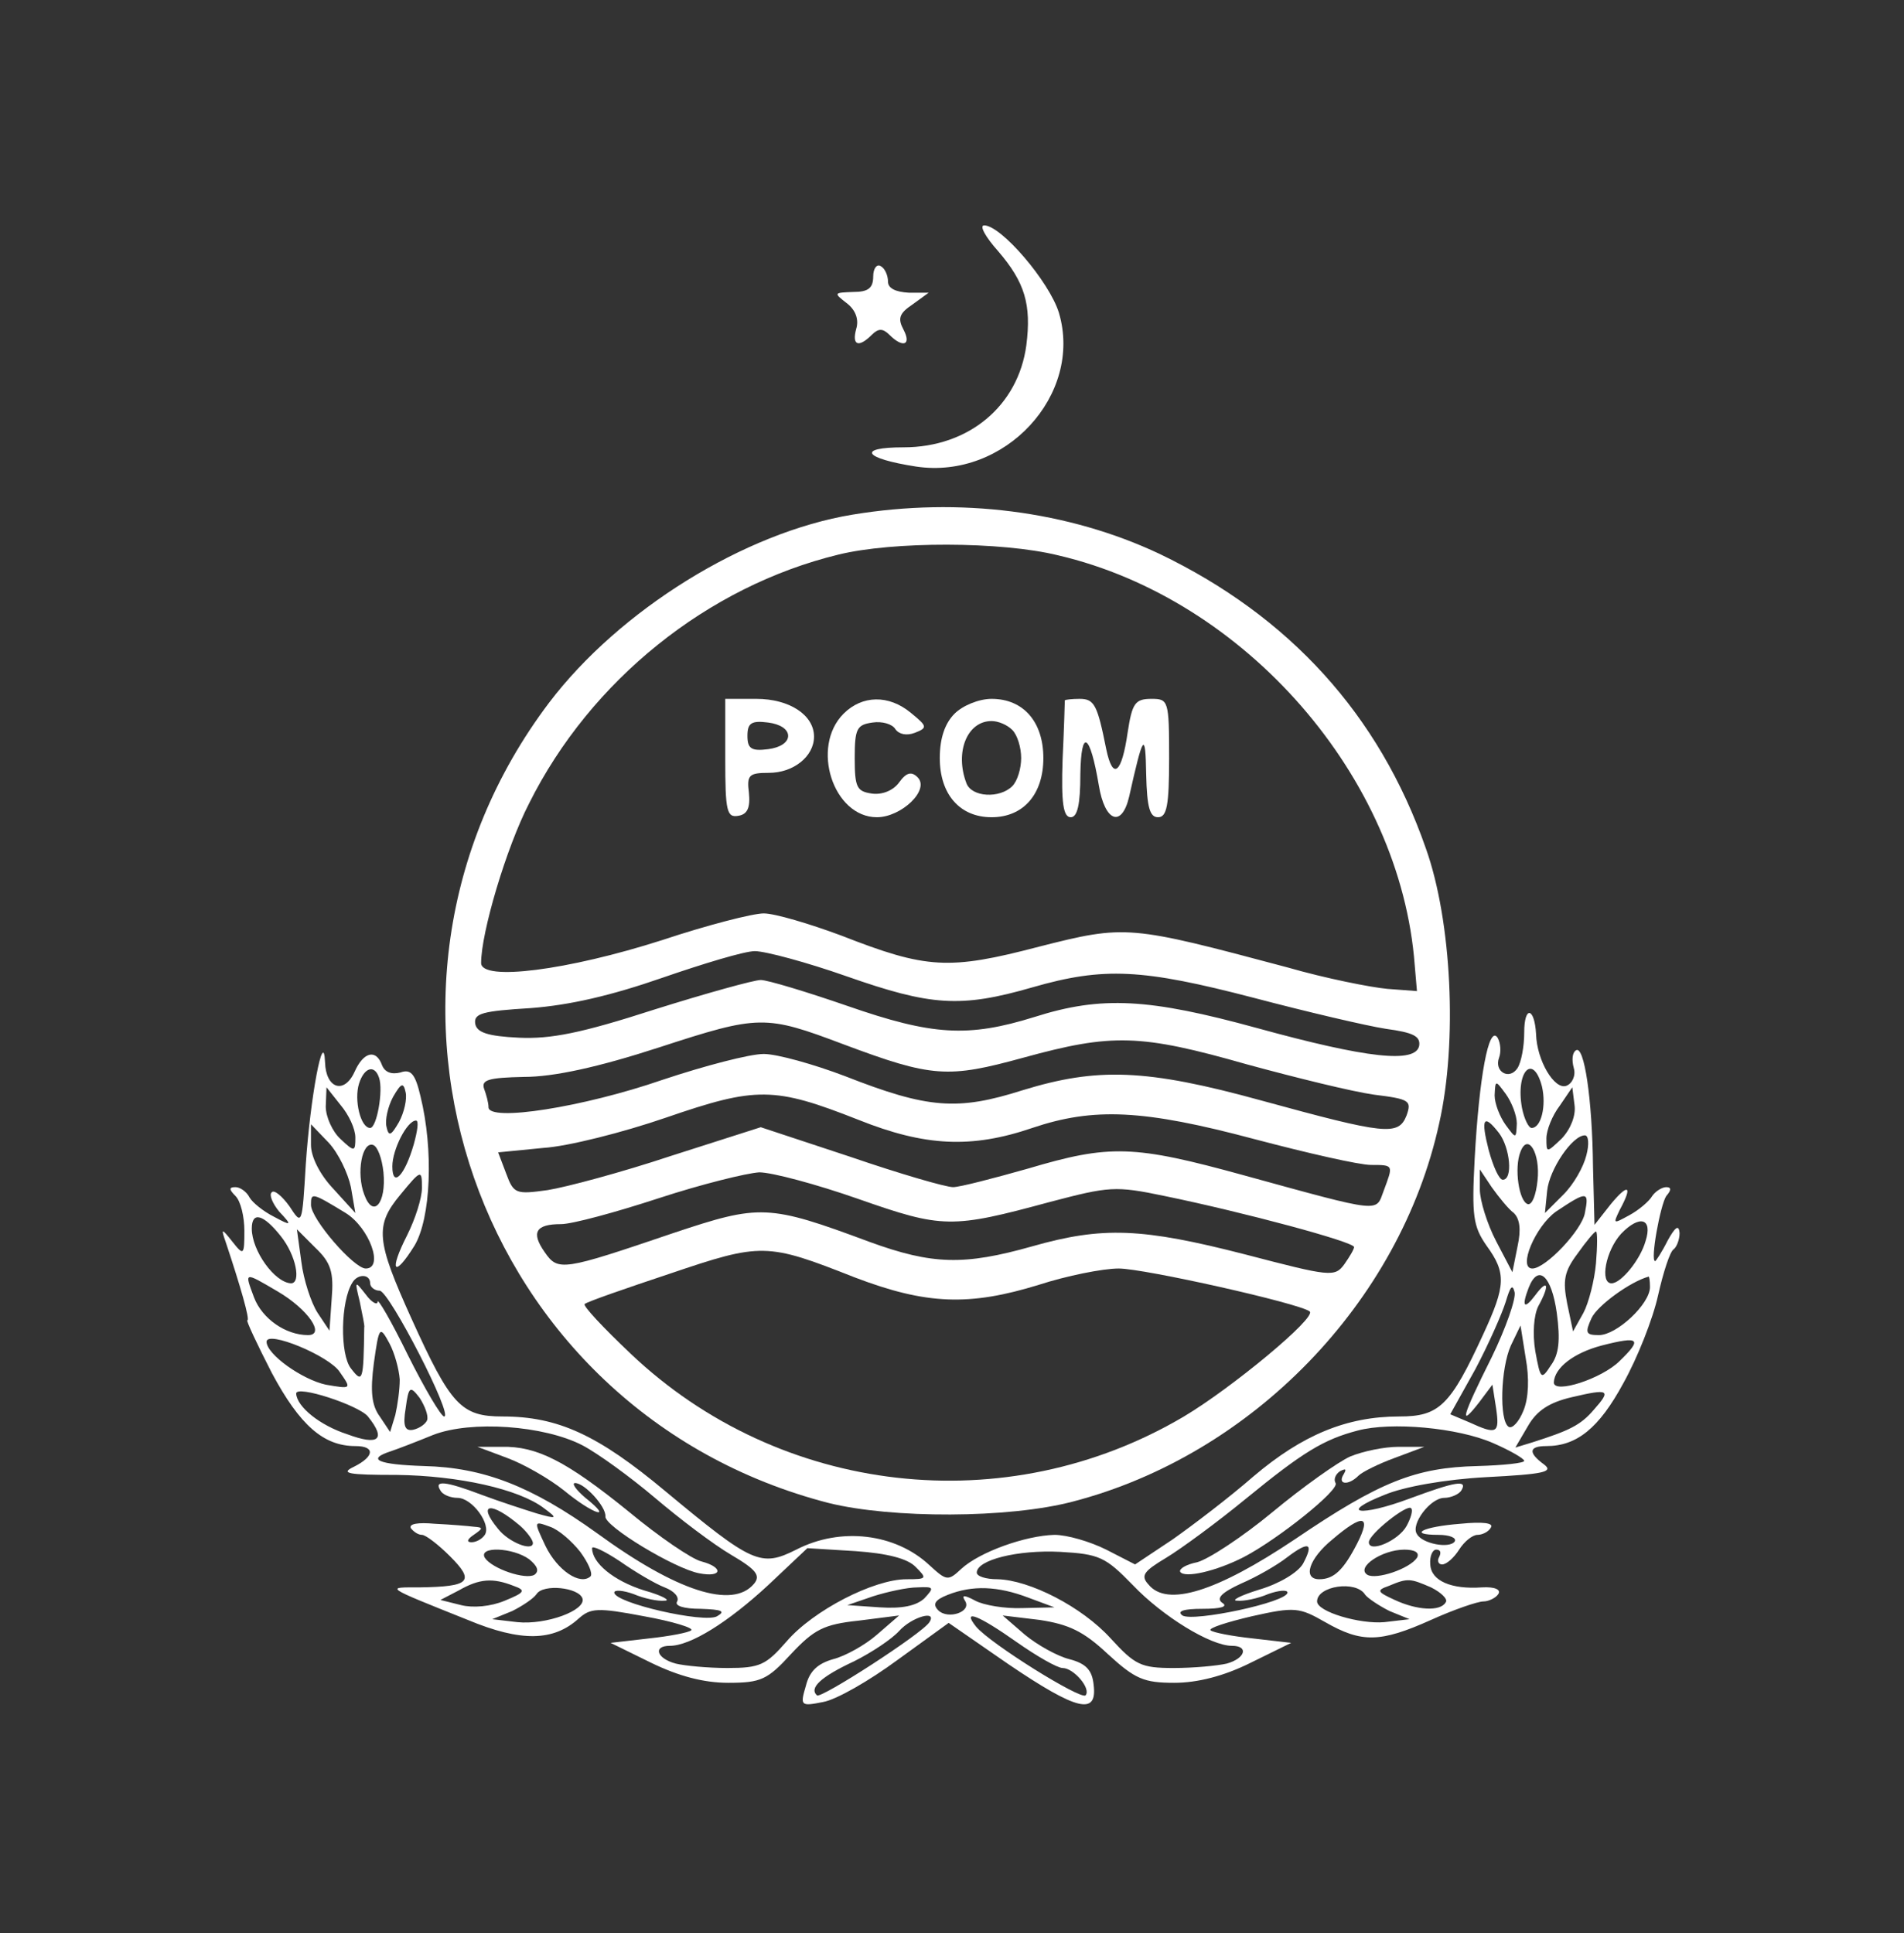 <svg width="263" height="267" viewBox="0 0 263 267" fill="none" xmlns="http://www.w3.org/2000/svg">
<rect x="0" y="0" width="263" height="267" fill="#333333" stroke="none"/>
<path d="M137.886 34.708C141.565 39 142.484 42.066 141.769 47.686C140.645 56.065 133.798 61.788 124.806 61.788C118.266 61.788 119.288 63.321 126.543 64.445C138.806 66.284 149.637 54.533 146.265 43.19C144.937 38.898 138.295 31.132 135.944 31.132C135.229 31.132 136.149 32.767 137.886 34.708Z" fill="white"/>
<path d="M120.616 38.182C120.616 39.817 119.901 40.328 117.857 40.328C115.2 40.43 115.098 40.43 116.938 41.861C118.164 42.781 118.675 44.109 118.266 45.437C117.653 47.685 118.573 48.094 120.412 46.255C121.332 45.335 121.945 45.335 122.864 46.255C124.704 48.094 125.93 47.685 124.806 45.54C123.988 44.007 124.193 43.291 126.032 42.065L128.28 40.43H125.521C123.682 40.328 122.66 39.817 122.66 38.897C122.66 38.08 122.251 37.058 121.638 36.752C121.127 36.445 120.616 37.058 120.616 38.182Z" fill="white"/>
<path d="M117.755 71.087C102.836 73.539 85.566 84.269 75.859 97.042C45.509 137.202 65.64 195.04 114.485 207.609C123.171 209.755 139.317 209.755 148.207 207.404C172.936 200.966 193.374 179.916 198.79 155.187C201.344 143.946 200.527 127.187 196.95 117.173C190.512 98.677 178.046 85.086 160.163 76.502C147.594 70.576 132.572 68.634 117.755 71.087ZM146.163 76.707C172.017 82.736 193.476 107.363 195.417 133.319L195.724 136.895L191.636 136.589C189.388 136.384 183.155 135.158 177.841 133.625C155.973 127.801 155.564 127.698 143.506 130.764C131.04 134.034 127.974 133.83 116.222 129.231C111.828 127.596 107.026 126.166 105.493 126.166C103.96 126.166 97.624 127.801 91.493 129.844C78.413 134.034 66.457 135.567 66.457 133.012C66.457 128.822 69.932 117.071 73.1 110.94C81.581 93.976 97.727 80.999 115.814 76.605C123.273 74.765 138.295 74.765 146.163 76.707ZM116.938 134.851C128.587 138.939 132.675 139.245 142.587 136.384C152.499 133.523 157.813 133.83 173.141 137.815C180.498 139.756 188.775 141.698 191.432 142.107C195.213 142.618 196.235 143.129 196.03 144.457C195.52 146.91 188.877 146.194 173.652 142.005C158.732 137.917 152.192 137.508 142.893 140.472C133.696 143.333 128.791 143.026 117.04 138.939C111.42 136.997 106.004 135.362 105.084 135.362C104.164 135.362 97.522 137.202 90.369 139.45C80.253 142.72 76.063 143.537 71.669 143.333C67.377 143.129 65.844 142.618 65.64 141.391C65.436 139.961 66.662 139.654 73.304 139.245C78.72 138.837 84.442 137.508 91.493 135.056C97.114 133.114 102.836 131.377 104.267 131.377C105.697 131.377 111.42 132.91 116.938 134.851ZM116.529 144.253C128.791 148.851 130.937 148.953 141.36 146.092C153.623 142.72 157.506 142.822 172.221 147.012C178.965 148.851 186.834 150.793 189.797 151.201C194.702 151.814 195.009 152.019 194.293 154.063C193.169 156.924 191.432 156.719 174.265 152.019C158.323 147.625 151.579 147.42 141.258 150.588C132.266 153.449 128.178 153.143 116.733 148.647C112.442 147.012 107.332 145.581 105.493 145.581C103.551 145.581 97.318 147.216 91.493 149.158C80.559 152.939 67.479 154.982 67.479 152.939C67.479 152.325 67.173 151.201 66.866 150.384C66.457 149.158 67.479 148.851 72.384 148.749C76.472 148.749 82.603 147.42 91.084 144.661C104.88 140.165 105.697 140.165 116.529 144.253ZM118.573 154.676C127.77 158.354 134.207 158.661 142.587 155.8C151.068 152.939 157.915 153.245 173.243 157.333C180.6 159.274 187.753 160.909 189.388 160.909C192.556 160.909 192.454 160.909 191.126 164.486C190.001 167.449 191.126 167.653 171.812 162.34C156.586 158.15 153.316 158.048 141.974 161.42C137.273 162.749 132.572 163.975 131.653 163.975C130.631 163.975 124.295 162.135 117.449 159.785L105.084 155.698L92.617 159.683C85.873 161.931 78.209 163.975 75.654 164.383C71.26 164.997 70.954 164.894 69.932 162.135L68.808 159.172L75.041 158.559C78.413 158.354 86.077 156.413 92.004 154.369C104.471 150.077 106.923 150.077 118.573 154.676ZM118.573 165.61C130.222 169.697 131.448 169.697 145.039 166.018C153.214 163.873 154.032 163.77 160.878 165.201C171.812 167.449 187.038 171.537 187.038 172.252C187.038 172.558 186.425 173.58 185.71 174.602C184.381 176.442 183.768 176.339 172.017 173.274C157.71 169.595 152.294 169.391 142.587 172.15C133.185 174.807 128.791 174.704 120.106 171.537C106.106 166.325 104.982 166.325 93.026 170.31C77.698 175.522 77.085 175.624 75.246 172.967C73.304 170.208 74.019 169.084 77.494 169.084C79.026 169.084 85.055 167.449 90.982 165.508C96.909 163.566 103.143 162.033 104.88 161.931C106.617 161.931 112.748 163.566 118.573 165.61ZM118.062 176.442C127.974 180.222 133.901 180.427 143.506 177.463C147.287 176.237 152.294 175.215 154.543 175.215C158.017 175.215 179.476 180.018 180.907 181.142C181.929 181.96 170.075 191.77 163.535 195.653C139.01 210.163 107.741 206.587 87.099 186.967C83.318 183.39 80.457 180.325 80.764 180.12C81.07 179.814 86.384 177.974 92.515 175.931C105.186 171.639 105.902 171.639 118.062 176.442Z" fill="white"/>
<path d="M100.179 104.809C100.179 112.064 100.383 112.983 102.018 112.677C103.244 112.473 103.653 111.553 103.449 109.509C103.142 107.057 103.449 106.75 106.208 106.75C109.58 106.75 112.441 104.502 112.441 101.743C112.441 98.779 109.069 96.531 104.471 96.531H100.179V104.809ZM108.865 101.641C108.865 102.56 107.741 103.276 106.106 103.48C103.755 103.787 103.244 103.378 103.244 101.641C103.244 99.903 103.755 99.495 106.106 99.801C107.741 100.006 108.865 100.721 108.865 101.641Z" fill="white"/>
<path d="M116.528 98.575C111.93 103.174 115.098 112.881 121.127 112.881C124.499 112.881 128.484 109.1 126.747 107.363C125.93 106.546 125.214 106.648 124.192 108.079C123.375 109.203 121.842 109.816 120.412 109.611C118.368 109.305 118.061 108.794 118.061 104.706C118.061 100.619 118.368 100.108 120.514 99.802C121.842 99.597 123.273 100.006 123.681 100.721C124.192 101.436 125.214 101.641 126.338 101.232C128.178 100.517 128.076 100.312 125.827 98.473C122.762 95.918 119.083 96.021 116.528 98.575Z" fill="white"/>
<path d="M131.857 98.575C130.528 99.903 129.813 101.947 129.813 104.706C129.813 109.714 132.572 112.881 136.966 112.881C141.36 112.881 144.119 109.714 144.119 104.706C144.119 99.699 141.36 96.531 136.966 96.531C135.229 96.531 132.981 97.451 131.857 98.575ZM139.827 100.823C140.543 101.539 141.054 103.276 141.054 104.706C141.054 106.137 140.543 107.874 139.827 108.589C138.09 110.327 134.207 110.122 133.492 108.181C131.857 103.889 133.594 99.597 136.966 99.597C137.886 99.597 139.112 100.108 139.827 100.823Z" fill="white"/>
<path d="M147.083 96.736C147.083 96.94 146.98 100.619 146.776 104.911C146.572 110.94 146.878 112.881 147.9 112.881C148.82 112.881 149.229 111.144 149.229 106.955C149.331 100.517 150.557 101.232 151.783 108.487C152.601 113.494 154.951 114.414 155.973 110.02C157.914 101.334 158.221 100.925 158.323 106.955C158.425 111.553 158.834 112.881 159.958 112.881C161.184 112.881 161.491 111.246 161.491 104.706C161.491 96.736 161.389 96.531 159.039 96.531C156.79 96.531 156.382 97.144 155.769 101.13C154.951 106.852 153.725 107.874 152.805 103.48C151.579 97.349 151.17 96.531 149.126 96.531C148.105 96.531 147.185 96.633 147.083 96.736Z" fill="white"/>
<path d="M210.541 142.618C210.541 144.559 210.132 146.705 209.621 147.523C208.497 149.26 206.351 148.033 207.066 146.092C207.373 145.274 207.271 144.048 206.862 143.333C205.636 141.493 204.307 148.851 203.694 160.092C203.285 167.96 203.49 169.391 205.329 172.047C208.088 175.828 207.986 177.566 204.92 184.208C200.322 194.222 198.789 195.653 193.271 195.653C186.016 195.653 179.885 198.207 173.14 203.93C169.87 206.791 164.761 210.674 162.002 212.616L156.79 216.09L152.805 214.046C150.557 212.922 147.389 212.003 145.652 212.003C141.667 212.105 135.331 214.353 132.776 216.703C130.937 218.44 130.733 218.338 128.382 216.192C123.682 211.798 116.12 210.878 109.989 214.046C105.084 216.499 103.96 215.988 91.902 205.973C82.603 198.207 77.085 195.653 69.421 195.653C63.698 195.653 62.267 194.12 56.852 182.164C51.947 171.332 51.742 169.288 55.319 164.997C58.18 161.522 58.282 161.522 58.282 164.077C58.282 165.507 57.362 168.369 56.238 170.617C53.684 175.624 54.399 176.646 57.26 172.047C59.508 168.266 59.917 158.865 58.078 151.406C57.362 148.34 56.749 147.625 55.319 148.136C54.093 148.442 53.173 148.136 52.764 147.114C51.947 144.866 50.209 145.274 48.983 148.033C47.553 151.201 44.998 150.384 44.896 146.705C44.691 141.8 42.852 151.61 42.239 160.807C41.728 169.288 41.728 169.288 39.991 166.631C38.969 165.201 37.845 164.281 37.538 164.69C37.129 164.997 37.64 166.223 38.56 167.347C40.399 169.288 40.297 169.391 37.845 168.062C36.414 167.347 34.881 166.121 34.473 165.405C34.064 164.588 33.144 163.975 32.531 163.975C31.611 163.975 31.611 164.281 32.531 165.201C33.246 165.916 33.757 168.062 33.757 170.004C33.757 173.376 33.655 173.478 32.122 171.536C30.59 169.595 30.487 169.595 31.203 171.639C33.144 177.463 34.575 182.368 34.166 182.368C33.962 182.368 35.494 185.638 37.538 189.624C41.421 196.879 44.691 199.74 49.085 199.74C51.844 199.74 51.742 201.171 48.881 202.601C46.939 203.521 48.063 203.725 54.808 203.725C63.289 203.828 71.669 205.667 75.143 208.324C77.085 209.754 76.982 209.857 74.121 209.039C72.486 208.528 69.012 207.404 66.559 206.484C61.45 204.543 59.917 204.441 60.837 205.871C61.143 206.484 62.267 206.893 63.187 206.893C65.231 206.893 67.888 210.572 66.968 212.003C66.559 212.616 65.742 213.024 65.129 213.024C64.413 213.024 64.516 212.616 65.435 212.003C66.764 211.083 66.764 210.981 65.435 210.878C64.618 210.776 62.165 210.572 60.019 210.47C57.771 210.265 56.443 210.47 56.749 211.083C57.158 211.594 57.771 212.003 58.282 212.003C58.793 212.003 60.53 213.331 62.165 214.966C65.64 218.44 64.924 219.156 57.976 219.258C53.275 219.258 52.866 219.053 64.618 223.754C71.975 226.82 76.471 226.717 79.946 223.55C81.581 222.119 82.501 222.017 88.938 223.243C92.924 223.958 95.887 224.878 95.478 225.185C95.172 225.491 92.515 226.002 89.653 226.309L84.34 226.922L89.96 229.681C93.741 231.52 97.215 232.44 100.588 232.44C105.084 232.44 106.003 232.031 109.273 228.455C112.441 225.082 113.77 224.367 118.572 223.856L124.193 223.141L121.127 225.798C119.492 227.228 116.733 228.761 115.098 229.17C112.952 229.783 111.828 230.805 111.317 232.849C110.5 235.608 110.602 235.71 113.667 235.097C115.507 234.79 120.105 232.133 123.988 229.272L131.039 224.163L139.316 229.885C148.82 236.323 151.579 236.936 151.068 232.746C150.864 230.703 150.046 229.783 147.696 229.17C146.061 228.761 143.302 227.228 141.565 225.798L138.499 223.141L143.608 223.754C147.594 224.367 149.637 225.287 153.009 228.455C156.79 231.929 158.017 232.44 162.206 232.44C165.374 232.44 169.053 231.52 172.732 229.681L178.352 226.922L173.038 226.309C170.177 226.002 167.52 225.491 167.213 225.185C166.907 224.878 169.462 224.061 172.936 223.243C178.863 221.915 179.476 222.017 183.052 224.061C188.06 226.922 190.614 226.922 197.665 223.754C200.833 222.323 204.103 221.199 204.92 221.199C205.636 221.199 206.658 220.688 206.964 220.177C207.373 219.564 206.453 219.156 204.716 219.258C200.424 219.564 197.665 218.338 197.563 216.09C197.461 214.966 197.87 214.046 198.381 214.046C198.994 214.046 199.096 214.455 198.789 215.068C198.483 215.579 198.687 216.09 199.198 216.09C199.811 216.09 200.833 215.17 201.548 214.046C202.264 212.922 203.388 212.003 204.103 212.003C204.716 212.003 205.636 211.594 205.942 210.981C206.351 210.368 204.818 210.163 201.753 210.47C196.439 210.878 194.395 212.003 198.687 212.003C200.22 212.003 201.242 212.411 200.935 212.922C200.22 213.944 196.439 213.229 195.724 211.9C194.804 210.572 197.563 206.893 199.505 206.893C200.424 206.893 201.548 206.382 201.855 205.871C202.775 204.338 201.037 204.645 194.702 206.995C187.855 209.55 184.79 209.039 191.227 206.484C193.884 205.36 199.607 204.338 205.329 204.032C213.198 203.623 214.628 203.317 213.3 202.295C211.052 200.66 211.154 199.74 213.606 199.74C217.796 199.74 220.862 197.288 224.234 191.054C226.175 187.58 228.321 182.164 229.037 178.894C229.752 175.726 230.672 172.865 231.183 172.558C231.591 172.252 232 171.23 232 170.31C231.898 169.084 231.387 169.493 230.365 171.332C229.548 172.967 228.73 174.193 228.628 174.193C227.913 174.193 229.343 166.427 230.161 165.201C230.876 164.383 230.876 163.975 230.161 163.975C229.548 163.975 228.628 164.588 228.219 165.201C227.81 165.916 226.38 167.142 225.051 167.858C222.803 169.084 222.803 169.084 223.723 167.142C225.562 163.77 224.949 163.362 222.497 166.325L220.249 169.186L220.044 161.216C219.942 151.712 218.818 144.355 217.694 145.07C217.183 145.377 217.081 146.398 217.387 147.523C217.694 148.544 217.183 149.668 216.365 149.975C214.73 150.588 212.278 146.501 212.176 142.822C211.971 139.143 210.541 138.837 210.541 142.618ZM52.355 148.851C52.968 150.588 52.049 155.8 51.129 155.8C49.801 155.8 48.881 151.917 49.596 149.668C50.312 147.42 51.742 147.012 52.355 148.851ZM212.993 150.077C213.606 152.734 212.891 155.8 211.563 155.8C211.154 155.8 210.541 154.573 210.234 153.041C209.315 148.033 211.767 145.377 212.993 150.077ZM55.114 154.982C53.99 156.924 53.684 157.026 53.377 155.595C53.173 154.676 53.581 152.836 54.297 151.508C55.421 149.566 55.727 149.464 56.034 150.895C56.238 151.814 55.83 153.654 55.114 154.982ZM209.519 155.187C209.417 157.332 209.417 157.332 207.986 155.391C207.169 154.267 206.453 152.428 206.453 151.303C206.555 149.158 206.555 149.158 207.986 151.099C208.804 152.223 209.519 154.062 209.519 155.187ZM49.085 157.128C49.085 159.07 48.983 159.172 47.042 157.332C45.917 156.311 44.998 154.267 44.998 152.836L45.1 150.179L47.042 152.632C48.166 153.96 49.085 155.902 49.085 157.128ZM215.752 157.23C213.606 159.274 213.606 159.274 213.606 157.23C213.606 156.106 214.424 154.062 215.446 152.734L217.183 150.179L217.489 152.632C217.694 154.062 216.979 155.902 215.752 157.23ZM57.158 158.048C55.932 162.34 54.195 164.179 54.195 161.113C54.195 158.763 56.238 154.778 57.465 154.778C57.873 154.778 57.669 156.208 57.158 158.048ZM207.066 156.515C208.599 158.559 209.008 162.953 207.577 162.953C207.066 162.953 206.249 161.113 205.636 158.865C204.512 154.471 204.92 153.756 207.066 156.515ZM48.472 163.975L49.085 167.551L46.02 164.179C44.18 162.237 42.954 159.785 42.954 158.15V155.289L45.407 157.843C46.735 159.274 48.063 162.033 48.472 163.975ZM219.124 159.581C218.716 161.216 217.387 163.566 215.957 164.997L213.402 167.551L213.709 164.486C214.015 161.522 217.183 156.822 218.92 156.822C219.431 156.822 219.533 158.048 219.124 159.581ZM52.968 161.931C53.377 166.223 51.538 168.369 50.312 164.997C49.188 162.033 50.005 157.639 51.538 158.15C52.151 158.354 52.764 159.989 52.968 161.931ZM212.38 163.055C212.176 164.997 211.665 166.427 211.052 166.325C209.825 166.018 209.11 161.318 210.03 159.07C211.052 156.413 212.789 159.274 212.38 163.055ZM209.11 167.551C209.928 168.369 210.132 169.799 209.621 172.15L208.906 175.726L206.658 171.434C205.431 169.084 204.41 165.814 204.41 164.281V161.522L206.045 163.975C207.066 165.405 208.395 167.04 209.11 167.551ZM47.757 167.551C51.027 169.595 53.071 175.215 50.516 175.215C48.881 175.215 42.954 168.369 42.954 166.427C42.954 164.69 43.056 164.69 47.757 167.551ZM218.92 167.551C218.511 169.901 213.504 175.215 211.665 175.215C209.621 175.215 212.074 169.391 214.935 167.347C219.227 164.486 219.533 164.486 218.92 167.551ZM38.764 170.719C40.91 173.376 41.626 177.259 40.195 177.259C37.947 177.157 34.779 172.763 34.779 169.697C34.779 167.245 36.414 167.756 38.764 170.719ZM227.299 171.434C226.584 173.989 223.927 177.259 222.599 177.259C220.964 177.259 221.781 172.763 223.927 170.412C226.482 167.756 228.321 168.266 227.299 171.434ZM45.815 179.405L45.509 183.799L43.874 181.346C42.954 179.916 41.932 176.748 41.626 174.296L41.013 169.799L43.567 172.354C45.713 174.398 46.122 175.726 45.815 179.405ZM220.453 174.5C220.249 176.85 219.431 180.018 218.716 181.346L217.285 183.901L216.468 180.018C215.854 176.85 216.059 175.624 217.898 173.171C219.124 171.434 220.249 170.106 220.453 170.106C220.657 170.106 220.657 172.047 220.453 174.5ZM38.356 178.383C42.545 180.835 44.998 184.412 42.545 184.412C39.48 184.412 36.21 182.164 35.086 179.2C33.757 175.624 33.655 175.624 38.356 178.383ZM51.129 177.259C51.129 177.77 51.742 178.281 52.458 178.281C53.786 178.383 62.676 195.653 61.348 195.653C60.939 195.653 58.691 191.872 56.341 187.171C54.093 182.573 52.151 179.2 52.151 179.814C52.151 180.325 51.333 179.916 50.516 178.792C48.983 176.85 48.983 176.85 49.698 179.814C50.005 181.449 50.414 183.084 50.312 183.39C50.209 190.748 50.107 191.156 48.472 189.01C46.939 187.069 47.042 179.711 48.677 177.157C49.392 175.931 51.129 175.931 51.129 177.259ZM215.037 181.346C215.548 185.127 215.344 187.069 214.219 188.602C212.891 190.645 212.789 190.543 212.074 186.66C211.665 184.208 211.869 181.653 212.482 180.427C214.117 177.463 213.811 176.544 212.074 178.894C210.541 180.938 210.132 180.529 211.154 177.872C212.482 174.5 214.322 176.237 215.037 181.346ZM227.913 177.77C227.913 180.12 223.314 184.412 220.862 184.412C219.022 184.412 218.92 184.105 219.84 182.062C220.657 180.325 225.153 177.055 227.708 176.339C227.81 176.237 227.913 176.952 227.913 177.77ZM206.045 187.478C201.957 195.653 201.446 197.39 204.307 193.711L206.147 191.259L206.658 194.529C207.169 198.003 206.76 198.207 202.979 196.47L200.322 195.346L203.796 189.113C205.636 185.638 207.475 181.449 207.986 179.814C208.599 177.77 208.906 177.259 209.212 178.485C209.417 179.405 207.986 183.492 206.045 187.478ZM55.217 190.543C55.217 191.974 54.91 194.12 54.603 195.448L53.888 197.799L52.458 195.653C51.333 194.12 51.129 192.178 51.64 188.295C52.355 183.186 52.458 183.084 53.786 185.536C54.501 186.865 55.114 189.113 55.217 190.543ZM210.439 194.835C209.825 196.368 208.906 197.39 208.395 197.083C207.066 196.266 207.271 189.01 208.701 185.843L210.03 183.084L210.745 187.58C211.256 190.339 211.154 193.098 210.439 194.835ZM46.939 189.521C48.574 191.872 48.574 191.872 44.998 191.259C41.728 190.543 36.823 187.069 36.823 185.332C36.823 183.697 45.509 187.273 46.939 189.521ZM223.723 187.989C221.27 190.441 214.628 192.587 214.628 190.952C214.73 188.908 217.387 186.865 221.27 185.843C226.482 184.514 226.891 184.923 223.723 187.989ZM50.822 195.653C53.377 198.82 52.355 199.74 47.961 198.105C44.18 196.879 41.013 194.324 40.91 192.485C40.91 191.259 49.596 194.12 50.822 195.653ZM58.998 196.164C58.793 196.674 57.976 197.288 57.056 197.492C55.932 197.696 55.625 196.981 56.034 194.529C56.443 191.463 56.647 191.361 57.976 193.098C58.691 194.222 59.202 195.55 58.998 196.164ZM220.146 194.733C218.307 196.879 216.774 197.594 211.665 199.229L209.315 199.944L211.052 196.981C212.278 194.835 214.015 193.711 217.081 192.996C222.292 191.769 222.599 191.974 220.146 194.733ZM80.457 199.638C82.603 200.762 87.099 204.032 90.471 206.893C93.843 209.754 98.544 213.331 100.996 214.762C104.471 216.805 105.084 217.623 104.164 218.747C101.201 222.323 93.434 219.769 82.501 211.798C73.406 205.258 66.764 202.704 58.589 202.499C52.253 202.295 50.516 201.579 53.99 200.455C54.91 200.149 57.567 199.127 59.815 198.207C65.026 196.164 75.143 196.879 80.457 199.638ZM206.249 199.331C208.599 200.353 210.541 201.477 210.541 201.784C210.541 202.09 207.68 202.397 204.103 202.499C195.519 202.704 190.614 204.645 178.863 212.616C168.031 219.871 161.184 222.017 158.63 218.849C157.506 217.623 158.017 217.01 161.082 215.17C163.126 213.944 168.133 210.265 172.118 206.995C179.987 200.558 182.848 198.82 187.549 197.594C192.147 196.368 201.344 197.185 206.249 199.331ZM71.873 210.776C72.793 211.594 73.61 212.718 73.61 213.127C73.61 214.353 70.238 213.024 68.807 211.185C65.844 207.608 67.785 207.302 71.873 210.776ZM194.293 210.776C193.169 212.82 189.081 214.557 189.081 213.024C189.081 211.9 194.395 207.711 194.906 208.324C195.213 208.528 194.906 209.652 194.293 210.776ZM80.15 214.353C81.274 215.886 81.887 217.316 81.581 217.725C80.15 219.053 76.982 216.907 75.347 213.535C73.712 210.061 73.712 210.061 75.96 210.878C77.187 211.287 79.026 212.922 80.15 214.353ZM187.446 213.229C185.607 216.805 184.279 218.134 182.235 218.134C179.885 218.134 180.804 215.273 184.074 212.616C188.264 209.039 189.49 209.243 187.446 213.229ZM91.799 219.258C93.128 219.769 93.843 220.586 93.537 221.199C93.128 221.812 94.456 222.221 96.807 222.221C99.668 222.323 100.281 222.528 99.055 223.243C97.318 224.265 84.851 221.404 84.851 219.973C84.851 219.564 86.077 219.667 87.508 220.177C88.938 220.791 90.88 221.199 91.799 221.097C92.719 221.097 91.493 220.382 88.938 219.667C84.749 218.338 81.785 215.886 81.785 213.842C81.785 213.433 83.522 214.251 85.668 215.681C87.712 217.112 90.471 218.747 91.799 219.258ZM179.987 215.988C179.272 217.214 176.717 218.747 173.958 219.564C171.301 220.382 169.973 221.097 170.892 221.097C171.812 221.199 173.753 220.791 175.184 220.177C176.615 219.667 177.841 219.564 177.841 219.973C177.841 221.302 164.863 224.061 163.33 223.141C162.513 222.528 163.535 222.221 166.089 222.221C168.644 222.221 169.666 221.915 168.848 221.404C167.929 220.791 168.746 219.973 171.403 218.747C173.549 217.827 176.41 216.192 177.841 215.068C180.804 212.82 181.52 213.127 179.987 215.988ZM73.099 215.375C74.223 216.294 74.53 217.01 73.815 217.521C72.588 218.236 67.99 216.703 66.968 215.17C66.048 213.535 70.851 213.74 73.099 215.375ZM126.441 216.397C128.076 218.032 128.076 218.134 125.215 218.134C120.718 218.134 112.339 222.426 108.66 226.717C105.799 229.987 104.982 230.396 100.485 230.396C97.829 230.396 94.558 230.09 93.332 229.783C90.675 229.068 90.165 227.331 92.515 227.331C95.376 227.331 100.588 224.061 106.106 218.951L111.522 213.842L118.164 214.251C122.558 214.557 125.317 215.273 126.441 216.397ZM156.484 218.951C160.571 223.243 167.213 227.331 170.177 227.331C172.527 227.331 172.016 229.068 169.462 229.783C168.133 230.09 164.863 230.396 162.104 230.396C157.608 230.396 156.79 229.987 153.418 226.309C149.433 221.915 142.178 218.236 137.784 218.134C136.149 218.134 134.922 217.725 134.922 217.214C134.922 215.477 140.543 214.046 146.47 214.353C151.885 214.659 152.703 215.068 156.484 218.951ZM195.724 215.17C194.702 216.703 190.103 218.236 188.877 217.521C187.242 216.499 190.921 214.046 193.986 214.046C195.417 214.046 196.132 214.455 195.724 215.17ZM70.953 219.053C72.691 219.667 72.486 219.973 69.727 221.097C67.785 221.915 65.333 222.119 63.698 221.71L60.837 220.995L63.392 219.667C66.253 218.032 68.092 217.929 70.953 219.053ZM197.665 219.258C199.096 219.973 200.015 220.893 199.709 221.302C198.994 222.63 195.724 222.426 192.658 220.995C190.206 219.871 190.103 219.667 191.841 219.053C194.497 217.929 194.804 218.032 197.665 219.258ZM80.457 220.791C80.968 222.426 75.45 224.469 71.464 224.061L67.99 223.652L70.749 222.528C72.18 221.812 73.712 220.791 74.121 220.177C75.041 218.747 79.946 219.258 80.457 220.791ZM127.667 220.791C126.543 221.812 124.601 222.221 121.536 222.017L117.04 221.71L120.616 220.484C122.558 219.871 125.317 219.258 126.747 219.258C128.996 219.156 129.098 219.258 127.667 220.791ZM142.075 220.688L145.652 222.017L141.258 222.119C138.805 222.221 135.842 221.71 134.718 221.097C133.185 220.28 132.776 220.28 133.287 221.097C134.309 222.63 130.937 223.754 129.609 222.426C128.791 221.608 129.098 220.995 130.937 220.28C134.309 218.951 137.784 219.053 142.075 220.688ZM188.571 220.28C188.979 220.791 190.512 221.812 191.943 222.528L194.702 223.652L191.227 224.061C187.855 224.367 181.928 222.63 181.928 221.199C181.928 219.053 187.344 218.236 188.571 220.28ZM128.382 224.061C127.463 225.593 113.361 234.688 112.85 234.177C111.726 233.155 113.361 231.622 117.959 229.476C120.412 228.25 123.171 226.411 124.193 225.287C125.93 223.345 129.506 222.323 128.382 224.061ZM140.44 226.82C143.2 228.761 146.061 230.396 146.776 230.396C148.309 230.396 150.761 233.257 149.944 234.177C149.229 234.79 136.762 227.024 134.82 224.674C132.776 222.119 135.229 223.141 140.44 226.82Z" fill="white"/>
<path d="M70.034 201.375C72.282 202.193 75.858 204.236 77.902 205.871C81.99 209.244 84.851 210.061 80.866 206.893C79.537 205.769 78.924 204.849 79.435 204.849C80.763 204.849 83.727 208.119 83.625 209.448C83.42 210.776 93.23 216.703 96.602 217.316C99.77 217.929 99.975 216.499 96.909 215.681C95.581 215.375 91.084 212.309 86.895 208.835C78.209 201.784 74.121 199.74 69.319 199.842H65.946L70.034 201.375Z" fill="white"/>
<path d="M186.527 201.171C184.892 201.886 179.987 205.36 175.797 208.835C171.608 212.309 166.907 215.375 165.374 215.783C163.842 216.09 162.82 216.703 163.024 217.112C163.637 218.032 168.031 217.01 171.812 215.068C176.513 212.616 185.096 205.769 184.483 204.849C184.177 204.338 184.483 203.623 185.096 203.214C185.914 202.806 186.016 202.908 185.607 203.623C184.688 205.054 186.22 205.258 187.651 203.828C188.162 203.317 190.41 202.193 192.658 201.375L196.746 199.842H193.169C191.228 199.842 188.264 200.455 186.527 201.171Z" fill="white"/>
</svg>
